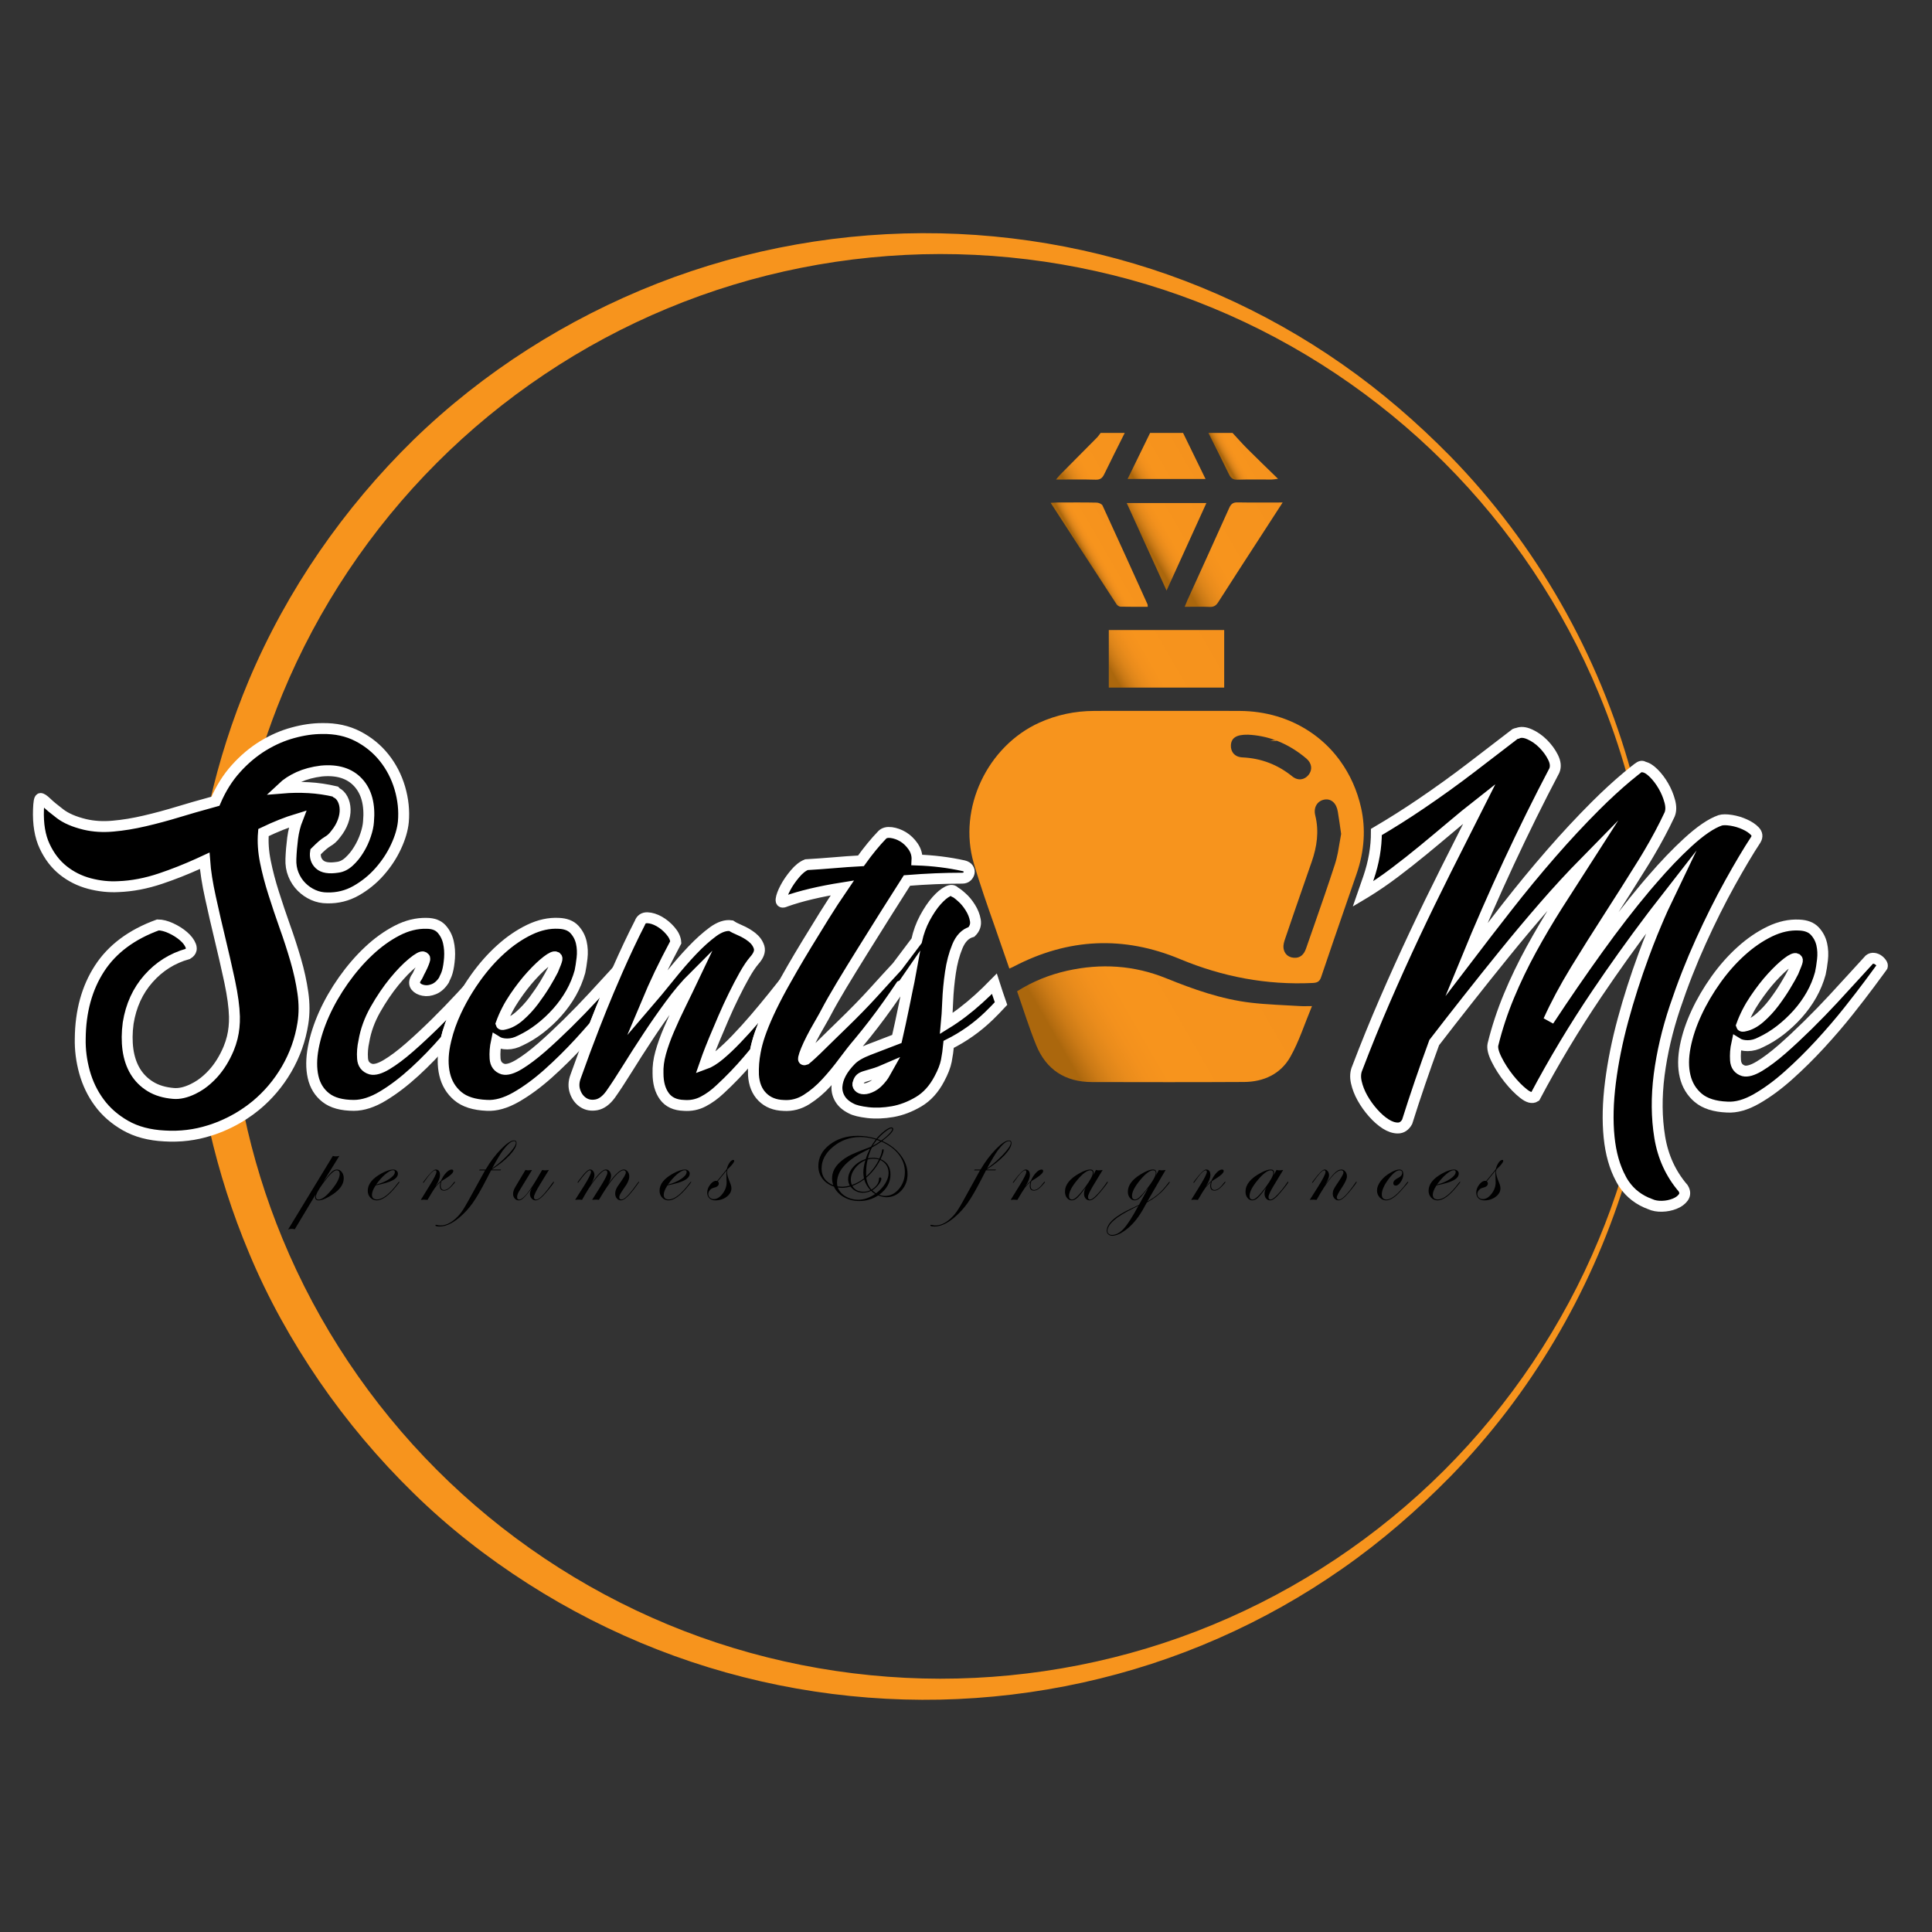 <?xml version="1.0" encoding="utf-8"?>
<!-- Generator: Adobe Illustrator 24.3.0, SVG Export Plug-In . SVG Version: 6.00 Build 0)  -->
<svg version="1.1" id="Layer_1" xmlns="http://www.w3.org/2000/svg" xmlns:xlink="http://www.w3.org/1999/xlink" x="0px" y="0px"
	 viewBox="0 0 1417.32 1417.32" style="enable-background:new 0 0 1417.32 1417.32;" xml:space="preserve">
<rect x="0" y="0" width="1417.32" height="1417.32" fill="#333333" stroke="none"/>
<style type="text/css">
	.st0{fill:url(#SVGID_1_);}
	.st1{stroke:#FFFFFF;stroke-width:8;stroke-miterlimit:10;}
	.st2{fill:url(#SVGID_2_);}
	.st3{fill:url(#SVGID_3_);}
	.st4{fill:url(#SVGID_4_);}
	.st5{fill:url(#SVGID_5_);}
	.st6{fill:url(#SVGID_6_);}
	.st7{fill:url(#SVGID_7_);}
	.st8{fill:url(#SVGID_8_);}
	.st9{fill:url(#SVGID_9_);}
	.st10{fill:url(#SVGID_10_);}
	.st11{fill:url(#SVGID_11_);}
</style>
<linearGradient id="SVGID_1_" gradientUnits="userSpaceOnUse" x1="140.208" y1="709" x2="1196.837" y2="709">
	<stop  offset="0.389" style="stop-color:#F7941D"/>
	<stop  offset="0.812" style="stop-color:#F7941D"/>
</linearGradient>
<path class="st0" d="M1063.88,334.65c-24.29-24.69-50.61-47.49-79.15-67.41c-28.48-19.94-58.99-37.11-90.98-51.16
	c-63.92-28.14-133.76-43.43-204.13-44.91c-70.36-1.45-141.38,10.94-207.52,36.83c-66.05,25.89-127.47,64.79-178.76,114.65
	c-51.1,49.99-92.77,110.03-120.73,176.26c-12.21,29.09-21.88,59.27-28.85,90.06c-3.36,14.73-6.1,29.62-8.23,44.6
	c1.54-0.71,3.05-1.42,4.59-2.13c0.55,7.74,1.97,16.77,4.25,27.06c2.25,10.33,4.65,20.77,7.21,31.34c2.25,9.31,4.31,18.34,6.2,27.06
	c-0.03-2.65-0.06-5.33-0.06-7.98c-0.03-54.92,8.6-109.81,25.58-162.02c4.13-12.76,8.78-25.37,13.93-37.79
	c26.07-63.15,64.79-121.06,113.11-169.45c48.3-48.39,106.15-87.22,169.33-113.42c63.12-26.29,131.51-39.79,199.93-39.88
	c68.39-0.03,136.81,13.35,200.06,39.57c63.24,26.11,121.22,64.88,169.67,113.24c48.45,48.39,87.35,106.3,113.57,169.58
	c8.29,19.85,15.29,40.22,20.99,60.93c0.99-0.8,1.94-1.6,2.93-2.37C1173.01,480.46,1127.21,399.47,1063.88,334.65z M1189.07,864.68
	c-4.68,15.04-10.08,29.9-16.15,44.44c-26.23,63.28-65.12,121.19-113.57,169.58c-48.45,48.36-106.42,87.13-169.67,113.24
	c-63.24,26.23-131.67,39.6-200.06,39.57c-68.42-0.09-136.81-13.59-199.93-39.88c-63.18-26.23-121.03-65.03-169.33-113.42
	c-48.3-48.39-87.04-106.3-113.11-169.48c-12.21-29.5-21.67-60.13-28.23-91.38c-3.91-18.55-6.81-37.29-8.66-56.16
	c-0.68,2.77-1.57,5.46-2.65,8.08c-3.02,7.18-6.81,13.28-11.34,18.31c-2.9,3.17-5.95,5.89-9.15,8.08c1.85,11.28,4.04,22.5,6.6,33.66
	c7,30.64,16.61,60.69,28.79,89.66c13.78,33.19,31.41,64.72,51.62,94.28c20.31,29.56,43.49,57.05,69.07,82.05
	c25.52,25.06,53.81,47.16,83.83,66.36c30.02,19.23,61.89,35.44,94.96,48.36c66.14,25.89,137.15,38.28,207.55,36.83
	c70.36-1.51,140.23-16.8,204.16-44.97c31.99-14.02,62.5-31.22,90.98-51.16c28.57-19.91,54.86-42.78,79.15-67.47
	c58.87-60.25,102.57-134.53,127.6-214.45c-0.74-1.08-1.45-2.22-2.1-3.42C1189.29,865.14,1189.16,864.92,1189.07,864.68z
	 M140.21,696.61c0.09-0.43,0.12-0.89,0.03-1.39C140.24,695.69,140.24,696.15,140.21,696.61z"/>
<g>
	<path class="st1" d="M293.33,578.13c-2.47-8.32-6.29-15.72-11.5-22.25c-5.21-6.53-11.62-11.77-19.29-15.75
		c-7.64-3.95-16.4-5.86-26.23-5.67c-6.81,0-13.99,1.05-21.54,3.14c-7.37,2-14.52,5.12-21.45,9.31c-0.18,0.09-0.34,0.22-0.52,0.31
		c-7.09,4.38-13.65,9.89-19.69,16.61c-6.07,6.69-11.06,14.7-15.04,23.95c-1.42,0.4-2.87,0.77-4.28,1.2
		c-7.58,2.06-15.07,4.22-22.38,6.44c-8.69,2.65-17.11,4.93-25.24,6.81c-8.11,1.91-15.87,3.17-23.24,3.82
		c-7.37,0.68-14.27,0.25-20.68-1.26c-7.77-1.88-13.81-4.5-18.15-7.8c-4.35-3.3-7.67-6.04-9.92-8.23c-2.28-2.16-3.79-3.14-4.53-2.96
		c-0.77,0.18-1.23,2.84-1.42,7.92c-0.4,10.79,1.11,19.82,4.53,27.09c3.39,7.27,7.92,13.19,13.59,17.72
		c5.67,4.53,12.11,7.74,19.29,9.65c7.18,1.88,14.27,2.65,21.27,2.25c10.02-0.37,20.37-2.34,31.04-5.95
		c9.18-3.08,18.37-6.72,27.62-10.91c1.54-0.71,3.05-1.42,4.59-2.13c0.55,7.74,1.97,16.77,4.25,27.06
		c2.25,10.33,4.65,20.77,7.21,31.34c2.25,9.31,4.31,18.34,6.2,27.06c0.25,1.2,0.52,2.4,0.77,3.58c2.06,9.83,3.21,18.25,3.39,25.21
		c0.12,5.42-0.4,10.57-1.6,15.47c-0.68,2.77-1.57,5.46-2.65,8.08c-3.02,7.18-6.81,13.28-11.34,18.31c-2.9,3.17-5.95,5.89-9.15,8.08
		c-1.82,1.23-3.7,2.31-5.61,3.24c-5.27,2.56-10.11,3.67-14.45,3.27c-6.6-0.55-12.24-2.25-16.86-5.09
		c-4.62-2.84-8.32-6.53-11.06-11.06c-2.74-4.53-4.53-9.83-5.39-15.87c-0.83-6.07-0.8-12.57,0.15-19.57
		c2.06-12.85,7.03-23.73,14.89-32.61c7.83-8.88,17.44-14.95,28.79-18.15c1.45-0.89,2.31-1.94,2.56-3.17
		c0.09-0.43,0.12-0.89,0.03-1.39c-0.03-0.43-0.15-0.89-0.34-1.39c-0.92-2.47-2.74-4.84-5.36-7.09c-2.65-2.28-5.73-4.22-9.25-5.83
		c-3.48-1.6-6.66-2.4-9.49-2.4c-19.26,7-33.53,17.63-42.81,31.9c-9.28,14.27-13.99,31.44-14.18,51.47
		c-0.18,8.14,0.86,16.3,3.11,24.53c2.28,8.2,5.86,15.69,10.79,22.38c4.9,6.72,11.34,12.36,19.26,16.89
		c7.95,4.53,17.51,7.09,28.66,7.64c11.47,0.71,22.53-0.65,33.16-4.04c0.96-0.28,1.91-0.59,2.84-0.92c8.04-2.84,15.5-6.5,22.38-11.03
		c2.96-1.91,5.79-4.01,8.54-6.26c9.06-7.46,16.64-16.4,22.68-26.78c6.04-10.42,10.02-21.57,11.9-33.47c1.14-7.18,1.14-14.7,0-22.53
		c-1.11-7.86-2.87-15.84-5.24-23.98c-2.37-8.11-4.99-16.3-7.95-24.5c-2.93-8.23-5.64-16.37-8.2-24.41
		c-2.56-8.01-4.59-15.78-6.1-23.24c-1.51-7.46-2-14.61-1.42-21.42c9.06-4.35,17.38-7.64,24.93-9.92c-1.7,4.35-2.87,9.09-3.54,14.18
		c-0.65,5.12-1.08,10.11-1.26,15.04c-0.18,4.16,0.43,7.98,1.85,11.47c1.42,3.51,3.39,6.53,5.95,9.09c2.56,2.56,5.42,4.53,8.66,5.95
		c3.21,1.42,6.6,2.13,10.2,2.13c7.55,0.18,14.61-1.57,21.11-5.24c6.53-3.7,12.3-8.35,17.32-14.05c4.99-5.67,9-11.74,12.02-18.28
		c3.05-6.53,4.84-12.61,5.39-18.28C296.62,594.69,295.76,586.46,293.33,578.13z M270.33,602.82c-0.18,2.84-0.89,6.1-2.13,9.77
		c-1.23,3.7-2.87,7.24-4.96,10.63c-2.06,3.42-4.44,6.35-7.09,8.78c-2.65,2.47-5.49,3.88-8.51,4.25c-6.23,0.96-10.63,0.25-13.19-2.13
		c-2.53-2.34-3.54-5.42-2.96-9.22c2.06-2.07,3.79-3.67,5.09-4.81c1.33-1.14,2.56-2.03,3.7-2.71c1.14-0.65,2.19-1.42,3.11-2.25
		c0.96-0.86,2-2.03,3.11-3.54c2.28-2.84,3.98-5.83,5.12-8.94c1.14-3.11,1.66-6.1,1.57-8.94c-0.09-2.84-0.71-5.33-1.85-7.52
		c-1.14-2.16-2.65-3.73-4.53-4.65l-0.86-0.86c-6.44-1.51-12.91-2.47-19.42-2.84c-6.53-0.37-13.1-0.28-19.69,0.28
		c3.39-3.21,7.49-5.89,12.33-8.08c4.81-2.16,10.32-3.64,16.58-4.41c11.71-1.11,20.71,1.66,26.94,8.38S271.47,590.34,270.33,602.82z"
		/>
	<path class="st1" d="M338.11,731.41c-5.86,6.32-12.11,12.76-18.71,19.29c-6.63,6.5-12.94,12.42-19.02,17.72
		c-6.04,5.27-11.56,9.43-16.58,12.45c-4.99,3.02-8.94,4.16-11.77,3.42c-3.76-1.14-5.79-3.73-6.07-7.8
		c-0.31-4.07,0.03-8.29,0.99-12.64c1.33-7.92,4.16-15.72,8.51-23.39c4.35-7.64,8.94-14.39,13.75-20.28
		c4.81-5.86,9.31-10.48,13.47-13.87c4.16-3.42,6.81-4.84,7.95-4.25c0.18,0.18,0.4,0.37,0.71,0.55c0.28,0.18,0.37,0.55,0.28,1.14
		c-0.09,0.55-0.4,1.45-0.86,2.68c-0.46,1.23-1.26,2.99-2.4,5.24c-0.55,0.96-1.05,1.91-1.42,2.87c-0.37,0.92-1.05,2.07-1.97,3.39
		c-1.14,2.25-1.11,4.16,0.12,5.67s3.08,2.5,5.55,2.96c2.43,0.49,5.05,0.15,7.8-0.99c2.71-1.14,5.15-3.3,7.21-6.5
		c0.37-0.96,0.8-1.91,1.29-2.84c0.46-0.96,0.89-2.1,1.26-3.42c0.74-2.65,1.26-5.98,1.57-10.05c0.28-4.07,0-7.95-0.86-11.65
		c-0.86-3.67-2.5-6.87-4.96-9.62c-2.47-2.74-6.13-4.13-11.06-4.13c-7.18-0.18-14.42,1.6-21.7,5.39
		c-7.27,3.79-14.21,8.78-20.83,15.04c-6.63,6.23-12.76,13.38-18.43,21.39c-5.67,8.04-10.39,16.27-14.18,24.69
		c-3.76,8.41-6.41,16.61-7.92,24.66c-1.51,8.04-1.57,15.23-0.15,21.54c1.42,6.35,4.53,11.4,9.37,15.19
		c4.81,3.76,11.65,5.64,20.56,5.64c6.6,0,13.75-2.31,21.39-6.93c7.67-4.62,15.41-10.54,23.27-17.72
		c7.83-7.18,15.44-15.04,22.81-23.55c0.03-0.06,0.09-0.09,0.15-0.15c1.63-6.87,4.1-13.81,7.37-20.8c2.53-5.39,5.39-10.69,8.66-15.93
		C341.59,727.62,339.86,729.5,338.11,731.41z"/>
	<path class="st1" d="M450.97,714.12c-4.75,5.18-10.05,10.94-15.9,17.29c-5.86,6.32-12.08,12.76-18.71,19.29
		c-6.63,6.5-12.94,12.42-18.99,17.72c-6.07,5.27-11.59,9.43-16.58,12.45c-5.02,3.02-8.94,4.16-11.77,3.42
		c-3.61-1.14-5.55-3.73-5.83-7.8c-0.28-4.07,0.06-8.29,0.99-12.64c2.1,1.33,4.75,2,7.95,2c3.21,0,6.41-0.86,9.65-2.56
		c4.9-2.28,9.68-5.21,14.3-8.78c4.65-3.61,8.91-7.58,12.76-11.93c3.88-4.35,7.24-9.03,10.08-14.02c2.84-5.02,4.99-10.26,6.53-15.75
		c0.55-2.65,1.08-5.95,1.54-9.92c0.46-3.95,0.28-7.8-0.55-11.47c-0.86-3.7-2.56-6.9-5.12-9.65c-2.56-2.74-6.38-4.22-11.47-4.41
		c-7-0.37-14.15,1.2-21.42,4.68c-7.27,3.51-14.27,8.26-20.99,14.33c-6.72,6.04-12.88,13.04-18.55,20.96c-2,2.8-3.88,5.61-5.67,8.48
		c-3.27,5.24-6.13,10.54-8.66,15.93c-3.27,7-5.73,13.93-7.37,20.8c-0.34,1.29-0.62,2.56-0.86,3.85c-1.6,8.14-1.63,15.41-0.12,21.82
		c1.51,6.44,4.72,11.74,9.62,15.9c4.93,4.16,12.02,6.41,21.27,6.78c6.63,0.4,13.81-1.63,21.57-6.07
		c7.74-4.44,15.53-10.17,23.39-17.17c7.83-7,15.6-14.64,23.24-22.96c3.79-4.13,7.4-8.2,10.82-12.17
		c3.48-8.97,6.97-17.57,10.45-25.83c2.16-5.09,4.25-9.99,6.32-14.7C452.27,712.7,451.62,713.38,450.97,714.12z M377.53,731.68
		c4.16-6.13,8.32-11.5,12.48-16.03c4.13-4.53,7.89-8.08,11.19-10.63c3.3-2.56,5.52-3.54,6.66-2.96c0.18,0.18,0.37,0.37,0.59,0.55
		c0.18,0.18,0.22,0.55,0.12,1.14c-0.09,0.55-0.37,1.45-0.83,2.68c-0.49,1.23-1.2,2.99-2.13,5.24c-1.33,2.65-3.24,6.01-5.67,10.08
		c-2.47,4.07-5.27,8.17-8.38,12.33c-3.11,4.16-6.56,7.89-10.36,11.22c-3.76,3.3-7.55,5.33-11.34,6.1c-1.33,0.37-2.07,0.28-2.25-0.31
		C370.04,744.29,373.37,737.82,377.53,731.68z"/>
	<path class="st1" d="M575.12,721.17c-0.59,1.05-1.14,2.03-1.66,2.99c-7.37,13.44-12.76,25.15-16.18,35.17
		c-1.39,4.1-2.47,8.14-3.21,12.14c-1.7,2.06-3.42,4.1-5.15,6.13c-6.53,7.67-13.38,14.79-20.56,21.42
		c-3.98,3.79-8.14,6.81-12.48,9.06c-4.35,2.28-9.06,3.24-14.18,2.84c-6.41-0.18-11.19-2.4-14.3-6.66
		c-3.11-4.25-4.68-9.86-4.68-16.86c-0.18-4.72,0.46-9.8,1.97-15.16c1.51-5.39,3.54-11.06,6.1-17.01c2.56-5.95,5.42-12.2,8.66-18.74
		c3.21-6.5,6.41-13.16,9.65-19.97c-5.89,5.86-11.68,12.7-17.44,20.56c-5.76,7.83-11.31,15.78-16.58,23.82
		c-5.3,8.01-10.26,15.78-14.89,23.24c-4.65,7.46-8.75,13.75-12.36,18.86c-3.21,4.35-6.66,6.84-10.33,7.52
		c-3.7,0.65-6.9,0.09-9.65-1.73c-2.74-1.79-4.75-4.44-5.95-7.92c-1.23-3.51-1.11-7.24,0.4-11.22c4.62-12.98,9.22-25.33,13.81-37.11
		c3.48-8.97,6.97-17.57,10.45-25.83c2.16-5.09,4.25-9.99,6.32-14.7c5.73-13.01,11.22-24.66,16.49-34.92
		c0.96-2.65,2.8-3.91,5.55-3.82c2.74,0.09,5.61,0.99,8.66,2.68c3.02,1.7,5.76,3.98,8.2,6.81c2.47,2.84,3.79,5.67,3.98,8.51
		c-4.53,8.51-8.44,16.21-11.77,23.12c-3.3,6.9-6.75,14.61-10.32,23.12c5.86-6.81,11.65-13.81,17.41-20.99
		c5.76-7.18,11.34-13.62,16.74-19.29c5.39-5.67,10.51-10.23,15.32-13.75c4.81-3.48,9.22-4.96,13.19-4.38
		c1.33,0.92,3.54,2.07,6.66,3.39c3.11,1.33,6.01,3.02,8.66,5.09c2.62,2.1,4.38,4.56,5.24,7.4c0.83,2.84-0.34,6.04-3.54,9.62
		c-2.28,2.65-4.68,6.26-7.24,10.79c-2.56,4.53-5.15,9.49-7.8,14.89c-2.65,5.39-5.21,10.91-7.64,16.58
		c-2.47,5.67-4.68,10.91-6.69,15.75c-1.97,4.81-3.58,8.88-4.81,12.17c-1.23,3.33-1.94,5.27-2.13,5.83
		c3.21-1.14,6.81-3.36,10.79-6.66c3.98-3.3,8.11-7.24,12.45-11.77c4.38-4.53,8.81-9.46,13.35-14.73c4.53-5.3,8.97-10.63,13.31-16.03
		C569.76,727.86,572.5,724.44,575.12,721.17z"/>
	<path class="st1" d="M729.47,721.7c-3.79,3.88-7.64,7.58-11.56,11.13c-7.83,7.09-15.72,13.1-23.67,18
		c0.37-3.79,0.71-9.15,0.99-16.15c0.28-7,0.96-14.05,2-21.14c1.02-7.09,2.71-13.5,5.09-19.26c2.37-5.76,5.83-9.31,10.36-10.63
		c2.47-2.47,3.39-5.3,2.84-8.51c-0.55-3.24-1.79-6.35-3.7-9.37c-1.88-3.02-4.01-5.58-6.38-7.64c-2.34-2.1-4.01-3.33-4.96-3.7
		c-1.11-1.51-2.93-1.66-5.36-0.43c-2.47,1.23-5.18,3.51-8.11,6.81c-2.93,3.3-5.76,7.52-8.51,12.61c-2.74,5.12-4.78,10.69-6.07,16.74
		l-14.27,18.95c-3.11,3.36-5.79,6.26-8.01,8.69c-3.48,3.88-6.78,7.52-9.92,10.91c-3.11,3.42-6.5,7-10.2,10.79
		c-3.67,3.79-8.44,8.51-14.3,14.18c-1.14,1.14-2.96,2.9-5.39,5.24c-2.47,2.37-4.96,4.84-7.52,7.37c-2.56,2.56-4.96,4.87-7.24,6.97
		c-2.25,2.06-3.76,3.39-4.53,3.98c-1.33,0.55-1.85,0.18-1.54-1.14c0.28-1.33,0.92-3.27,1.97-5.83c1.05-2.53,2.37-5.39,3.98-8.51
		c1.6-3.11,3.21-6.04,4.81-8.78c1.6-2.74,2.99-5.15,4.13-7.24c1.11-2.07,1.79-3.3,1.97-3.67c2.47-4.72,6.1-11.1,10.91-19.14
		c4.84-8.04,10.08-16.58,15.75-25.67c5.67-9.06,11.37-18.18,17.14-27.37c5.76-9.15,10.82-17.14,15.19-23.95
		c14.18-1.14,27.68-1.7,40.53-1.7c1.51,0,2.71-0.43,3.54-1.26c0.86-0.86,1.39-1.82,1.57-2.87c0.18-1.02-0.06-2-0.71-2.96
		c-0.68-0.96-1.76-1.6-3.27-2c-10.97-2.43-22.41-3.85-34.3-4.25c0.19-3.58-0.77-6.87-2.84-9.92c-2.1-3.02-4.53-5.36-7.37-7.09
		c-2.84-1.7-5.73-2.71-8.66-3.11c-2.93-0.37-5.15,0.18-6.66,1.7c-5.12,5.3-10.32,11.65-15.6,19.02c-6.81,0.37-13.53,0.83-20.13,1.42
		c-6.63,0.55-13.25,1.05-19.85,1.42c-2.84,1.14-5.67,3.39-8.51,6.81c-2.84,3.39-5.18,6.78-6.97,10.2c-1.79,3.39-2.84,6.2-3.11,8.35
		c-0.28,2.19,0.8,2.71,3.27,1.57c11.16-3.98,25.03-7.27,41.67-9.92c-4.53,6.63-8.97,13.41-13.31,20.4
		c-4.35,7-8.51,13.75-12.48,20.28c-3.98,6.53-7.55,12.57-10.79,18.15c-2.4,4.16-4.47,7.83-6.23,10.97c0,0.03-0.03,0.03-0.03,0.06
		c-0.59,1.05-1.14,2.03-1.66,2.99c-7.37,13.44-12.76,25.15-16.18,35.17c-1.39,4.1-2.47,8.14-3.21,12.14
		c-1.11,5.79-1.54,11.47-1.33,17.07c0.4,6.78,2.56,12.17,6.53,16.15c3.98,3.98,9.15,6.04,15.6,6.23c6.04,0.4,11.65-1.08,16.86-4.38
		c5.21-3.3,10.02-7.37,14.45-12.21c4.44-4.81,8.66-9.92,12.64-15.32c3.98-5.36,7.64-10.05,11.06-14.02
		c7.55-9.06,14.76-18.46,21.67-28.2c3.21-4.5,6.29-9,9.31-13.5c0.65-0.25,1.26-0.65,1.91-1.11l5.09-7.37
		c-0.55,3.02-1.26,6.5-2.13,10.48c-0.83,3.98-1.7,8.14-2.53,12.48c-0.86,4.35-1.76,8.63-2.71,12.91c-0.96,4.22-1.79,8.08-2.56,11.47
		c-7.92,3.02-14.82,5.67-20.68,7.95c-5.86,2.25-10.11,4.72-12.76,7.37c-3.21,3.21-5.73,6.47-7.52,9.77
		c-1.79,3.33-2.77,6.56-2.99,9.8c-0.18,3.21,0.59,6.23,2.28,9.06c1.7,2.84,4.44,5.21,8.23,7.09c2.47,1.33,6.5,2.31,12.17,2.99
		c5.67,0.65,11.74,0.4,18.15-0.71c6.44-1.14,12.76-3.54,19.02-7.24c6.23-3.67,11.34-9.31,15.29-16.86
		c2.65-4.93,4.35-9.31,5.12-13.19c0.74-3.88,1.33-7.89,1.7-12.05c10.97-5.49,20.8-12.42,29.5-20.83c3.02-2.93,5.98-5.95,8.91-9.12
		C732.68,731.38,731.01,726.54,729.47,721.7z M649.03,787.41c-0.49,0.96-1.11,1.88-1.85,2.84c-2.47,3.21-4.87,5.42-7.24,6.66
		c-2.37,1.23-4.38,1.85-6.1,1.85c-1.7,0-2.96-0.46-3.82-1.42c-0.83-0.96-0.99-2-0.43-3.11c0.4-1.33,0.96-2.31,1.73-2.99
		c0.74-0.65,1.91-1.23,3.54-1.7c1.6-0.46,3.67-1.08,6.23-1.85c2.56-0.74,5.82-1.97,9.77-3.7
		C650.11,785.31,649.49,786.45,649.03,787.41z"/>
</g>
<linearGradient id="SVGID_2_" gradientUnits="userSpaceOnUse" x1="829.105" y1="354.66" x2="874.252" y2="328.594">
	<stop  offset="0.083" style="stop-color:#AB670D"/>
	<stop  offset="0.098" style="stop-color:#B46C10"/>
	<stop  offset="0.144" style="stop-color:#CB7A16"/>
	<stop  offset="0.193" style="stop-color:#DD851A"/>
	<stop  offset="0.246" style="stop-color:#EA8C1C"/>
	<stop  offset="0.306" style="stop-color:#F3911D"/>
	<stop  offset="0.384" style="stop-color:#F7941D"/>
	<stop  offset="0.972" style="stop-color:#F5921D"/>
</linearGradient>
<path class="st2" d="M867.9,317.59c5.41,11.09,10.82,22.18,16.48,33.78c-19.15,0-37.86,0-57.17,0c5.58-11.42,11.04-22.6,16.51-33.78
	C851.78,317.59,859.84,317.59,867.9,317.59z"/>
<linearGradient id="SVGID_3_" gradientUnits="userSpaceOnUse" x1="775.32" y1="352.903" x2="827.953" y2="322.515">
	<stop  offset="0.083" style="stop-color:#AB670D"/>
	<stop  offset="0.098" style="stop-color:#B46C10"/>
	<stop  offset="0.144" style="stop-color:#CB7A16"/>
	<stop  offset="0.193" style="stop-color:#DD851A"/>
	<stop  offset="0.246" style="stop-color:#EA8C1C"/>
	<stop  offset="0.306" style="stop-color:#F3911D"/>
	<stop  offset="0.384" style="stop-color:#F7941D"/>
	<stop  offset="0.972" style="stop-color:#F5921D"/>
</linearGradient>
<path class="st3" d="M825.11,317.59c-5.03,10.08-10.14,20.13-15.04,30.28c-1.36,2.82-2.93,4.13-6.29,4.03
	c-9.38-0.27-18.77-0.09-29.09-0.09c1.44-1.7,2.22-2.75,3.12-3.66c8.93-9.02,17.89-18,26.81-27.02c1.05-1.06,1.88-2.35,2.82-3.53
	C813.33,317.59,819.22,317.59,825.11,317.59z"/>
<linearGradient id="SVGID_4_" gradientUnits="userSpaceOnUse" x1="898.293" y1="342.363" x2="923.891" y2="327.584">
	<stop  offset="0.083" style="stop-color:#AB670D"/>
	<stop  offset="0.098" style="stop-color:#B46C10"/>
	<stop  offset="0.144" style="stop-color:#CB7A16"/>
	<stop  offset="0.193" style="stop-color:#DD851A"/>
	<stop  offset="0.246" style="stop-color:#EA8C1C"/>
	<stop  offset="0.306" style="stop-color:#F3911D"/>
	<stop  offset="0.384" style="stop-color:#F7941D"/>
	<stop  offset="0.972" style="stop-color:#F5921D"/>
</linearGradient>
<path class="st4" d="M904.18,317.59c3.65,3.92,7.18,7.96,10.97,11.75c7.09,7.09,14.33,14.03,22.42,21.93
	c-2.55,0.29-3.65,0.52-4.74,0.52c-8.35,0.03-16.7-0.17-25.04,0.11c-3.37,0.11-4.92-1.24-6.27-4.05
	c-4.89-10.14-9.99-20.18-15.01-30.26C892.39,317.59,898.29,317.59,904.18,317.59z"/>
<linearGradient id="SVGID_5_" gradientUnits="userSpaceOnUse" x1="932.183" y1="544.673" x2="936.274" y2="542.311">
	<stop  offset="0.083" style="stop-color:#AB670D"/>
	<stop  offset="0.098" style="stop-color:#B46C10"/>
	<stop  offset="0.144" style="stop-color:#CB7A16"/>
	<stop  offset="0.193" style="stop-color:#DD851A"/>
	<stop  offset="0.246" style="stop-color:#EA8C1C"/>
	<stop  offset="0.306" style="stop-color:#F3911D"/>
	<stop  offset="0.384" style="stop-color:#F7941D"/>
	<stop  offset="0.972" style="stop-color:#F5921D"/>
</linearGradient>
<path class="st5" d="M935.29,542.85h-0.03c-1.26,0.25-2.5,0.46-3.76,0.65h5.46C936.4,543.28,935.85,543.06,935.29,542.85z"/>
<linearGradient id="SVGID_6_" gradientUnits="userSpaceOnUse" x1="711.16" y1="621.428" x2="1000.506" y2="621.428">
	<stop  offset="0.389" style="stop-color:#F7941D"/>
	<stop  offset="0.812" style="stop-color:#F7941D"/>
</linearGradient>
<path class="st6" d="M998.51,592.65c-2.9-12.94-8.17-24.5-15.32-34.4c-0.34-0.49-0.71-0.99-1.08-1.48
	c-6.01-8.01-13.35-14.86-21.67-20.31c-14.42-9.49-31.87-14.82-50.98-14.92c-6.63-0.06-13.22-0.06-19.85-0.06h-73.32
	c-4.59,0-9.22,0-13.78,0.06c-13.93,0.06-27.25,2.84-40.04,8.6c-38.16,17.29-59.85,62.84-48.14,103.06c1.17,4.04,2.43,8.08,3.7,12.08
	c2.43,7.64,5.05,15.29,7.67,22.87c2.65,7.55,5.33,15.07,7.89,22.62c2.25,6.53,4.53,13.04,6.87,19.76c1.42-0.62,2.43-1.02,3.36-1.54
	c39.76-20.74,80.44-22.68,121.8-5.42c31.22,13.01,63.55,19.17,97.36,17.54c3.05-0.15,4.99-0.8,6.13-4.13
	c6.07-17.97,12.24-35.88,18.43-53.78c2.53-7.37,5.09-14.73,7.64-22.1c2.87-8.35,4.65-16.77,5.15-25.3
	C1000.82,608.15,1000.23,600.42,998.51,592.65z M902.99,546.61c0.34-5.24,3.94-7.8,12.57-7.64c6.72,0.31,13.31,1.6,19.69,3.88h0.03
	c0.55,0.22,1.11,0.43,1.66,0.65c7.58,2.96,14.82,7.34,21.51,13.04c4.04,3.51,4.47,8.23,1.51,11.93c-3.02,3.76-7.8,4.47-11.96,1.08
	c-10.73-8.66-22.78-13.28-36.62-13.93C905.83,555.36,902.71,551.57,902.99,546.61z M981.46,625.54c-0.59,2.9-1.29,5.86-2.25,8.75
	c-2.47,7.58-4.99,15.13-7.58,22.68c-4.47,13.04-9.06,26.04-13.59,39.08c-1.48,4.16-4.25,7-8.97,6.56c-4.16-0.34-6.93-2.99-7.49-7.06
	c-0.28-2.16,0.4-4.59,1.17-6.78c4.56-13.44,9.18-26.91,13.87-40.31c1.66-4.84,3.33-9.65,5.02-14.45c0.19-0.55,0.4-1.11,0.59-1.66
	c3.88-11.19,5.55-22.44,2.65-34.15c-1.51-6.04,1.66-10.82,6.87-11.65c4.87-0.77,8.72,2.74,9.68,8.91c0.83,4.87,1.48,9.8,2.43,16.3
	C983.06,615.86,982.42,620.64,981.46,625.54z"/>
<linearGradient id="SVGID_7_" gradientUnits="userSpaceOnUse" x1="775.769" y1="794.833" x2="940.378" y2="699.796">
	<stop  offset="0.083" style="stop-color:#AB670D"/>
	<stop  offset="0.098" style="stop-color:#B46C10"/>
	<stop  offset="0.144" style="stop-color:#CB7A16"/>
	<stop  offset="0.193" style="stop-color:#DD851A"/>
	<stop  offset="0.246" style="stop-color:#EA8C1C"/>
	<stop  offset="0.306" style="stop-color:#F3911D"/>
	<stop  offset="0.384" style="stop-color:#F7941D"/>
	<stop  offset="0.972" style="stop-color:#F5921D"/>
</linearGradient>
<path class="st7" d="M962.48,738.08c-5.41,12.98-9.43,25.79-15.87,37.22c-7.07,12.55-19.53,18.36-33.93,18.44
	c-37.2,0.22-74.4,0.12-111.6,0.06c-19.55-0.03-33.57-9.01-40.94-27.09c-5.23-12.84-9.32-26.15-14.01-39.5
	c11.52-7.29,23.79-12.19,36.84-15.1c24.68-5.5,48.93-4.01,72.43,5.51c20.13,8.15,40.51,15.41,62.18,17.96
	c11.97,1.41,24.07,1.73,36.11,2.48C956.13,738.22,958.59,738.08,962.48,738.08z"/>
<linearGradient id="SVGID_8_" gradientUnits="userSpaceOnUse" x1="814.852" y1="506.911" x2="896.626" y2="459.699">
	<stop  offset="0.083" style="stop-color:#AB670D"/>
	<stop  offset="0.098" style="stop-color:#B46C10"/>
	<stop  offset="0.144" style="stop-color:#CB7A16"/>
	<stop  offset="0.193" style="stop-color:#DD851A"/>
	<stop  offset="0.246" style="stop-color:#EA8C1C"/>
	<stop  offset="0.306" style="stop-color:#F3911D"/>
	<stop  offset="0.384" style="stop-color:#F7941D"/>
	<stop  offset="0.972" style="stop-color:#F5921D"/>
</linearGradient>
<path class="st8" d="M813.41,462.2c28.32,0,56.28,0,84.66,0c0,14.04,0,27.99,0,42.22c-28.17,0-56.26,0-84.66,0
	C813.41,490.44,813.41,476.58,813.41,462.2z"/>
<linearGradient id="SVGID_9_" gradientUnits="userSpaceOnUse" x1="859.673" y1="428.84" x2="946.706" y2="378.591">
	<stop  offset="0.083" style="stop-color:#AB670D"/>
	<stop  offset="0.098" style="stop-color:#B46C10"/>
	<stop  offset="0.144" style="stop-color:#CB7A16"/>
	<stop  offset="0.193" style="stop-color:#DD851A"/>
	<stop  offset="0.246" style="stop-color:#EA8C1C"/>
	<stop  offset="0.306" style="stop-color:#F3911D"/>
	<stop  offset="0.384" style="stop-color:#F7941D"/>
	<stop  offset="0.972" style="stop-color:#F5921D"/>
</linearGradient>
<path class="st9" d="M940.95,368.63c-5.99,9.24-11.43,17.64-16.87,26.04c-10.17,15.71-20.39,31.38-30.44,47.17
	c-1.62,2.54-3.36,3.52-6.35,3.39c-5.85-0.25-11.72-0.07-18.2-0.07c0.78-1.92,1.3-3.33,1.92-4.7c10.28-22.64,20.64-45.25,30.79-67.95
	c1.35-3.01,2.95-4.02,6.2-3.95C918.67,368.76,929.34,368.63,940.95,368.63z"/>
<linearGradient id="SVGID_10_" gradientUnits="userSpaceOnUse" x1="796.156" y1="412.903" x2="823.846" y2="396.916">
	<stop  offset="0.083" style="stop-color:#AB670D"/>
	<stop  offset="0.098" style="stop-color:#B46C10"/>
	<stop  offset="0.144" style="stop-color:#CB7A16"/>
	<stop  offset="0.193" style="stop-color:#DD851A"/>
	<stop  offset="0.246" style="stop-color:#EA8C1C"/>
	<stop  offset="0.306" style="stop-color:#F3911D"/>
	<stop  offset="0.384" style="stop-color:#F7941D"/>
	<stop  offset="0.972" style="stop-color:#F5921D"/>
</linearGradient>
<path class="st10" d="M841.98,445.14c-6.72,0-13.35,0.07-19.97-0.08c-0.99-0.02-2.32-0.87-2.88-1.74
	c-16.04-24.57-32-49.19-48.38-74.44c2.21-0.1,3.81-0.24,5.42-0.25c9.44-0.02,18.89-0.11,28.33,0.09c1.5,0.03,3.79,0.99,4.33,2.16
	c11.13,24.11,22.06,48.32,33.02,72.51C842,443.79,841.91,444.3,841.98,445.14z"/>
<linearGradient id="SVGID_11_" gradientUnits="userSpaceOnUse" x1="838.23" y1="402.849" x2="887.959" y2="374.137">
	<stop  offset="0.083" style="stop-color:#AB670D"/>
	<stop  offset="0.098" style="stop-color:#B46C10"/>
	<stop  offset="0.144" style="stop-color:#CB7A16"/>
	<stop  offset="0.193" style="stop-color:#DD851A"/>
	<stop  offset="0.246" style="stop-color:#EA8C1C"/>
	<stop  offset="0.306" style="stop-color:#F3911D"/>
	<stop  offset="0.384" style="stop-color:#F7941D"/>
	<stop  offset="0.972" style="stop-color:#F5921D"/>
</linearGradient>
<path class="st11" d="M855.79,433.26c-9.99-21.95-19.48-42.82-29.23-64.23c19.63,0,38.7,0,58.45,0
	C875.37,390.23,865.82,411.21,855.79,433.26z"/>
<g>
	<path d="M252.17,864.36c0,4.35-2.71,8.3-8.12,11.88c-4.4,2.91-7.84,4.36-10.32,4.36c-1.71,0-2.56-0.8-2.56-2.4
		c0-0.48,0.13-1.13,0.4-1.96l-15.32,25.55c-0.93-0.21-1.69-0.32-2.28-0.32c-0.88,0-1.75,0.16-2.6,0.48l32.83-53.98
		c0.72,0.24,1.43,0.36,2.12,0.36c0.72,0,1.6-0.12,2.64-0.36l-11.88,19.19c2.85-3.79,4.92-6.26,6.22-7.44
		c1.29-1.17,2.58-1.76,3.86-1.76c1.41,0,2.6,0.61,3.56,1.84C251.69,861.03,252.17,862.55,252.17,864.36z M249.21,861.16
		c0-1.73-0.77-2.6-2.32-2.6c-1.95,0-5.21,3.13-9.8,9.4c-3.55,4.85-5.32,8.18-5.32,10c0,1.36,0.63,2.04,1.88,2.04
		c2.45,0,5.66-2.39,9.62-7.18C247.23,868.03,249.21,864.15,249.21,861.16z"/>
	<path d="M293.04,867.18c0,0.08-0.24,0.43-0.72,1.04l-1.72,2.16c-5.52,6.82-10.26,10.22-14.21,10.22c-1.87,0-3.44-0.67-4.7-2.02
		c-1.27-1.35-1.9-3.03-1.9-5.06c0-4.8,3.35-9.02,10.04-12.68c3.52-1.92,6.38-2.88,8.6-2.88c0.96,0,1.78,0.29,2.46,0.86
		c0.68,0.57,1.02,1.27,1.02,2.1c0,1.92-1.25,3.55-3.76,4.9c-2.51,1.35-6.69,2.61-12.56,3.78c-1.81,2.75-2.72,5.04-2.72,6.88
		c0,2.29,1.24,3.44,3.72,3.44c4.22,0,9.38-4.11,15.49-12.34c0.32-0.43,0.59-0.64,0.8-0.64
		C292.99,866.96,293.04,867.04,293.04,867.18z M289.67,859.76c0-0.85-0.47-1.28-1.4-1.28c-1.41,0-3.27,0.98-5.58,2.94
		c-2.31,1.96-4.57,4.5-6.78,7.62c3.84-0.99,7.09-2.38,9.76-4.18C288.33,863.06,289.67,861.36,289.67,859.76z"/>
	<path d="M333.86,867.14c0,0.21-0.8,1.19-2.4,2.93c-2.03,2.25-3.94,3.37-5.73,3.37c-2.03,0-3.04-1.17-3.04-3.52
		c0-0.75,0.16-1.69,0.48-2.84c-1.68,1.47-3.05,2.92-4.1,4.36c-1.05,1.44-2.87,4.37-5.46,8.8c-1.41-0.11-2.24-0.16-2.48-0.16
		c-0.11,0-0.92,0.05-2.44,0.16l6.56-10.64c3.28-5.33,4.92-8.64,4.92-9.92c0-0.75-0.31-1.12-0.92-1.12c-1.5,0-4.21,2.87-8.13,8.62
		c-0.24,0.37-0.45,0.56-0.64,0.56c-0.11-0.03-0.16-0.11-0.16-0.24c0.03-0.13,0.08-0.24,0.16-0.32l0.72-1
		c4.11-5.48,6.9-8.21,8.37-8.21c2.14,0,3.2,1.37,3.2,4.12c0,2.05-1.09,4.77-3.28,8.16c1.39-1.6,2.71-2.91,3.96-3.92
		c1.01-2.37,2.27-4.36,3.78-5.96c1.51-1.6,2.86-2.4,4.06-2.4c0.83,0,1.24,0.36,1.24,1.08c0,1.28-1.85,3.11-5.56,5.48
		c-0.59,0.37-1.47,0.92-2.64,1.64l-0.48,0.4c-0.37,1.23-0.56,2.24-0.56,3.04c0,2.24,0.84,3.36,2.52,3.36c2.08,0,4.35-1.73,6.81-5.18
		c0.53-0.59,0.87-0.88,1-0.88C333.78,866.9,333.86,866.98,333.86,867.14z"/>
	<path d="M378.93,838.49c0,2.37-1.68,5.35-5.04,8.94c-3.36,3.59-7.76,7.1-13.2,10.54h6.88l-0.36,0.6h-6.96l-3.28,6.36
		c-4.03,7.86-7.47,13.79-10.32,17.78c-2.85,3.98-6.15,7.54-9.88,10.66c-5.15,4.27-9.93,6.4-14.36,6.4c-1.97,0-2.96-0.29-2.96-0.86
		c0-0.27,0.15-0.4,0.44-0.4c0.21,0,0.37,0.03,0.48,0.08c0.96,0.28,1.87,0.42,2.72,0.42c3.6,0,7.23-1.61,10.88-4.84
		c2.24-1.97,4.2-4.29,5.88-6.96c1.39-2.13,4.67-7.94,9.84-17.43l6.16-11.2h-4.28l0.32-0.6h4.36c3.41-5.78,7.19-10.79,11.32-15.02
		c4.13-4.23,7.32-6.34,9.56-6.34C378.32,836.61,378.93,837.23,378.93,838.49z M378.45,838.41c0-0.88-0.44-1.32-1.32-1.32
		c-2.03,0-4.79,2.32-8.28,6.96c-1.73,2.35-4.35,6.72-7.84,13.12c4.37-3.04,8.37-6.5,12-10.4
		C376.63,842.87,378.45,840.08,378.45,838.41z"/>
	<path d="M406.36,867.14c0,0.61-1.94,3.2-5.8,7.77c-3.2,3.79-5.74,5.69-7.61,5.69c-1.17,0-2.17-0.47-2.98-1.42s-1.22-2.09-1.22-3.42
		c0-1.04,0.52-2.49,1.56-4.36l-0.8,1.08c-2.45,3.15-4.25,5.25-5.4,6.32c-1.25,1.2-2.44,1.8-3.56,1.8c-1.17,0-2.16-0.46-2.96-1.38
		s-1.2-2.05-1.2-3.38c0-1.55,0.6-3.32,1.8-5.32l7.28-12.24c0.91,0.19,1.61,0.28,2.12,0.28c0.51,0,1.41-0.09,2.72-0.28l-9.52,15.67
		c-0.96,1.6-1.44,3.01-1.44,4.24c0,1.2,0.51,1.8,1.52,1.8c2.69,0,7.01-5.03,12.96-15.08l3.92-6.64c0.83,0.19,1.52,0.28,2.08,0.28
		c0.67,0,1.61-0.09,2.84-0.28l-6.4,10.44c-3.04,4.96-4.56,8.14-4.56,9.56c0,1.15,0.55,1.72,1.64,1.72c2.14,0,5.61-3.36,10.41-10.09
		l1.24-1.72l0.72-0.88c0.13-0.27,0.27-0.4,0.4-0.4C406.28,866.9,406.36,866.98,406.36,867.14z"/>
	<path d="M468.84,867.14c-0.03,0.08-0.16,0.29-0.4,0.64l-1.72,2.36c-5.02,6.97-8.73,10.45-11.13,10.45c-1.25,0-2.28-0.47-3.08-1.4
		c-0.8-0.93-1.2-2.13-1.2-3.6c0-1.49,0.51-3.11,1.52-4.84c0.19-0.32,1.16-1.75,2.92-4.28c2.24-3.2,3.36-5.29,3.36-6.28
		c0-1.09-0.55-1.64-1.64-1.64c-3.52,0-9.56,7.22-18.11,21.67c-0.53-0.11-1.27-0.16-2.2-0.16c-1.09,0-2.03,0.05-2.8,0.16l5.68-9
		c3.71-5.92,5.56-9.54,5.56-10.88c0-1.2-0.49-1.8-1.48-1.8c-1.47,0-3.87,2.11-7.2,6.32c-3.33,4.21-6.64,9.33-9.92,15.36
		c-0.61-0.11-1.4-0.16-2.36-0.16c-1.04,0-1.95,0.05-2.72,0.16l5.72-9c3.95-6.18,5.92-10.01,5.92-11.48c0-0.8-0.31-1.2-0.92-1.2
		c-1.31,0-4.02,2.86-8.13,8.58c-0.27,0.37-0.48,0.56-0.64,0.56c-0.11-0.03-0.16-0.11-0.16-0.24c0-0.24,1.23-1.9,3.68-4.99
		c2.4-3.01,4.26-4.51,5.57-4.51c0.85,0,1.59,0.41,2.2,1.22c0.61,0.81,0.92,1.78,0.92,2.9c0,1.55-0.79,3.69-2.36,6.44
		c4.8-7.04,8.37-10.56,10.72-10.56c1.12,0,2.04,0.45,2.76,1.36c0.72,0.91,1.08,2.04,1.08,3.4c0,1.52-0.71,3.45-2.12,5.8
		c5.06-7.04,8.86-10.56,11.4-10.56c1.15,0,2.11,0.49,2.9,1.48c0.79,0.99,1.18,2.19,1.18,3.6c0,1.65-0.65,3.59-1.96,5.8
		c-0.03,0.03-1.17,1.73-3.44,5.12c-1.31,1.92-1.96,3.39-1.96,4.4c0,1.09,0.55,1.64,1.64,1.64c2.08,0,5.53-3.36,10.33-10.09
		l1.24-1.72l0.72-0.88c0.13-0.27,0.27-0.4,0.4-0.4C468.76,866.9,468.84,866.98,468.84,867.14z"/>
	<path d="M507.1,867.18c0,0.08-0.24,0.43-0.72,1.04l-1.72,2.16c-5.52,6.82-10.26,10.22-14.21,10.22c-1.87,0-3.44-0.67-4.7-2.02
		c-1.27-1.35-1.9-3.03-1.9-5.06c0-4.8,3.35-9.02,10.04-12.68c3.52-1.92,6.38-2.88,8.6-2.88c0.96,0,1.78,0.29,2.46,0.86
		c0.68,0.57,1.02,1.27,1.02,2.1c0,1.92-1.25,3.55-3.76,4.9c-2.51,1.35-6.69,2.61-12.56,3.78c-1.81,2.75-2.72,5.04-2.72,6.88
		c0,2.29,1.24,3.44,3.72,3.44c4.22,0,9.38-4.11,15.49-12.34c0.32-0.43,0.59-0.64,0.8-0.64C507.04,866.96,507.1,867.04,507.1,867.18z
		 M503.72,859.76c0-0.85-0.47-1.28-1.4-1.28c-1.41,0-3.27,0.98-5.58,2.94c-2.31,1.96-4.57,4.5-6.78,7.62
		c3.84-0.99,7.09-2.38,9.76-4.18C502.38,863.06,503.72,861.36,503.72,859.76z"/>
	<path d="M538.61,851.62c0,1.06-1.67,3.18-5,6.34c-0.16,0.83-0.24,1.55-0.24,2.16c0,1.55,0.71,4,2.12,7.36
		c0.72,1.68,1.08,3.09,1.08,4.24c0,2.4-1.17,4.48-3.5,6.24c-2.33,1.76-5.1,2.64-8.3,2.64c-1.81,0-3.26-0.51-4.34-1.54
		c-1.08-1.03-1.62-2.41-1.62-4.14c0-2,0.71-3.95,2.14-5.84s2.9-2.84,4.42-2.84c0.27,0,0.51,0.05,0.72,0.16l3.2-3.92
		c0.96-1.15,2.24-2.73,3.84-4.76c0.45-1.87,1.15-3.46,2.08-4.8c0.93-1.33,1.85-2,2.76-2C538.4,850.92,538.61,851.16,538.61,851.62z
		 M533.05,867.4c0-0.8-0.03-1.59-0.08-2.38c-0.05-0.79-0.08-1.91-0.08-3.38c0-1.2,0.05-2.2,0.16-3c-1.49,1.89-3.65,4.56-6.48,8
		c0.51,0.43,0.76,0.95,0.76,1.56c0,1.57-1.29,2.64-3.88,3.2c-1.04,0.24-1.94,0.81-2.7,1.7c-0.76,0.89-1.14,1.83-1.14,2.82
		c0,1.07,0.39,1.96,1.16,2.68c0.77,0.72,1.73,1.08,2.88,1.08c2.24,0,4.36-1.3,6.38-3.9C532.04,873.18,533.05,870.38,533.05,867.4z"
		/>
	<path d="M665.78,861.4c0,4.69-1.51,8.68-4.52,11.96c-3.01,3.28-6.67,4.92-10.96,4.92c-1.71,0-3.73-0.44-6.08-1.32
		c-4.19,2.75-8.8,4.12-13.84,4.12c-4.19,0-7.95-0.95-11.3-2.86c-3.35-1.91-5.78-4.47-7.3-7.7c-3.57-1.2-6.37-3.13-8.4-5.8
		c-2.03-2.67-3.04-5.76-3.04-9.28c0-6.24,2.79-11.5,8.36-15.78c5.58-4.28,12.42-6.42,20.53-6.42c4.52,0,9.08,0.71,13.66,2.12
		c2.03-2.35,4.09-4.31,6.2-5.9c2.11-1.59,3.71-2.38,4.8-2.38c0.93,0,1.4,0.44,1.4,1.32c0,1.57-2.68,4.44-8.04,8.6
		c5.65,2.53,10.15,6,13.5,10.42C664.1,851.83,665.78,856.49,665.78,861.4z M642.43,835.93c-3.79-1.2-7.54-1.8-11.28-1.8
		c-7.49,0-14.1,2.33-19.83,7c-5.73,4.67-8.6,10.04-8.6,16.12c0,5.76,2.87,9.82,8.6,12.2c-0.61-1.65-0.92-3.29-0.92-4.92
		c0-6.4,4.05-11.89,12.16-16.48c2.13-1.2,7.58-3.47,16.36-6.8C639.79,839.75,640.96,837.98,642.43,835.93z M638.19,842.64
		c-0.96,0.48-2.39,1.2-4.28,2.16c-13.25,6.69-19.87,14.3-19.87,22.83c0,0.77,0.11,1.68,0.32,2.72c1.63,0.16,2.72,0.24,3.28,0.24
		c1.76,0,3.69-0.28,5.8-0.84c-0.83-1.55-1.24-3.07-1.24-4.56c0-3.17,1.2-6.14,3.6-8.92c2.4-2.77,5.49-4.77,9.28-6
		C635.68,848.23,636.72,845.68,638.19,842.64z M642.03,875.92c-1.39-0.85-2.37-1.63-2.96-2.32c-2.08,0.93-4.07,1.4-5.96,1.4
		c-3.81,0-6.88-1.52-9.2-4.56c-2.29,0.64-4.36,0.96-6.2,0.96c-0.83,0-1.87-0.08-3.12-0.24c1.07,2.69,2.98,4.87,5.74,6.52
		c2.76,1.65,5.84,2.48,9.26,2.48C633.67,880.15,637.81,878.74,642.03,875.92z M634.83,851.16c-3.17,1.41-5.75,3.44-7.72,6.08
		c-1.97,2.64-2.96,5.4-2.96,8.28c0,1.2,0.25,2.45,0.76,3.76c3.28-1.07,6.25-2.68,8.92-4.85c-0.32-1.63-0.48-3.07-0.48-4.33
		C633.35,857.47,633.84,854.49,634.83,851.16z M638.51,873.11c-2.27-2.51-3.77-5.16-4.52-7.94c-2.75,2.09-5.64,3.69-8.68,4.82
		c1.57,2.85,4.36,4.28,8.36,4.28C635.21,874.28,636.83,873.89,638.51,873.11z M644.84,850.6c-1.47-0.37-2.87-0.56-4.21-0.56
		c-1.28,0-2.65,0.19-4.09,0.56c-0.77,2.82-1.16,6.15-1.16,9.98c0,0.93,0.03,1.75,0.08,2.44
		C639.53,859.32,642.65,855.18,644.84,850.6z M651.86,860.6c0-4.48-2.05-7.7-6.14-9.68c-2.56,5.03-5.96,9.37-10.18,13.02
		c0.35,3.42,1.6,6.35,3.77,8.78c3.61-2.22,5.45-4.82,5.53-7.82c0-0.75,0.27-1.12,0.8-1.12c0.61,0,0.92,0.32,0.92,0.96
		c0,1.15-0.69,2.6-2.06,4.35c-1.37,1.75-2.9,3.12-4.58,4.11c0.37,0.4,1.16,1.05,2.36,1.96l0.4,0.28c2.8-2.11,5.03-4.49,6.69-7.16
		C651.03,865.61,651.86,863.05,651.86,860.6z M663.82,859.76c0-4.69-1.49-8.97-4.48-12.84c-2.99-3.87-7.22-7.01-12.72-9.44
		c-1.87,1.36-4.19,2.81-6.96,4.36c-1.2,2.35-2.19,4.99-2.96,7.92c1.5-0.27,2.81-0.4,3.93-0.4c1.58,0,3.06,0.23,4.45,0.68
		c1.01-2.06,1.67-4.01,1.96-5.86c0.11-0.75,0.35-1.12,0.72-1.12c0.35,0,0.52,0.21,0.52,0.64c0,1.2-0.75,3.42-2.24,6.66
		c4.81,2.08,7.22,5.84,7.22,11.28c0,5.81-2.76,10.76-8.28,14.84c1.41,0.56,2.85,0.84,4.32,0.84c3.97,0,7.38-1.73,10.24-5.18
		C662.39,868.68,663.82,864.56,663.82,859.76z M645.78,837.17c-0.88-0.32-1.72-0.61-2.52-0.88c-1.07,1.28-2.08,2.72-3.04,4.32
		C641.64,839.91,643.49,838.77,645.78,837.17z M654.54,828.41c0-0.43-0.21-0.64-0.64-0.64c-0.85,0-2.3,0.79-4.34,2.36
		s-3.98,3.4-5.82,5.48l0.32,0.16l0.84,0.24l1.04,0.52l0.52,0.16c2.08-1.44,3.95-3,5.6-4.7C653.71,830.29,654.54,829.1,654.54,828.41
		z"/>
	<path d="M742,838.49c0,2.37-1.68,5.35-5.04,8.94c-3.36,3.59-7.76,7.1-13.2,10.54h6.88l-0.36,0.6h-6.96l-3.28,6.36
		c-4.03,7.86-7.47,13.79-10.32,17.78c-2.85,3.98-6.15,7.54-9.88,10.66c-5.15,4.27-9.93,6.4-14.36,6.4c-1.97,0-2.96-0.29-2.96-0.86
		c0-0.27,0.15-0.4,0.44-0.4c0.21,0,0.37,0.03,0.48,0.08c0.96,0.28,1.87,0.42,2.72,0.42c3.6,0,7.23-1.61,10.88-4.84
		c2.24-1.97,4.2-4.29,5.88-6.96c1.39-2.13,4.67-7.94,9.84-17.43l6.16-11.2h-4.28l0.32-0.6h4.36c3.41-5.78,7.19-10.79,11.32-15.02
		s7.32-6.34,9.56-6.34C741.4,836.61,742,837.23,742,838.49z M741.52,838.41c0-0.88-0.44-1.32-1.32-1.32c-2.03,0-4.79,2.32-8.28,6.96
		c-1.73,2.35-4.35,6.72-7.84,13.12c4.37-3.04,8.37-6.5,12-10.4C739.71,842.87,741.52,840.08,741.52,838.41z"/>
	<path d="M766.6,867.14c0,0.21-0.8,1.19-2.4,2.93c-2.03,2.25-3.94,3.37-5.73,3.37c-2.03,0-3.04-1.17-3.04-3.52
		c0-0.75,0.16-1.69,0.48-2.84c-1.68,1.47-3.05,2.92-4.1,4.36c-1.05,1.44-2.87,4.37-5.46,8.8c-1.41-0.11-2.24-0.16-2.48-0.16
		c-0.11,0-0.92,0.05-2.44,0.16l6.56-10.64c3.28-5.33,4.92-8.64,4.92-9.92c0-0.75-0.31-1.12-0.92-1.12c-1.5,0-4.21,2.87-8.13,8.62
		c-0.24,0.37-0.45,0.56-0.64,0.56c-0.11-0.03-0.16-0.11-0.16-0.24c0.03-0.13,0.08-0.24,0.16-0.32l0.72-1
		c4.11-5.48,6.9-8.21,8.37-8.21c2.14,0,3.2,1.37,3.2,4.12c0,2.05-1.09,4.77-3.28,8.16c1.39-1.6,2.71-2.91,3.96-3.92
		c1.01-2.37,2.27-4.36,3.78-5.96c1.51-1.6,2.86-2.4,4.06-2.4c0.83,0,1.24,0.36,1.24,1.08c0,1.28-1.85,3.11-5.56,5.48
		c-0.59,0.37-1.47,0.92-2.64,1.64l-0.48,0.4c-0.37,1.23-0.56,2.24-0.56,3.04c0,2.24,0.84,3.36,2.52,3.36c2.08,0,4.35-1.73,6.81-5.18
		c0.53-0.59,0.87-0.88,1-0.88C766.52,866.9,766.6,866.98,766.6,867.14z"/>
	<path d="M812.69,867.14c0,0.56-1.95,3.15-5.84,7.77c-3.15,3.79-5.63,5.69-7.45,5.69c-1.23,0-2.23-0.46-3-1.38
		c-0.77-0.92-1.16-2.07-1.16-3.46c0-1.44,0.43-3,1.28-4.68c-2.67,3.73-4.71,6.25-6.12,7.56c-1.41,1.31-2.79,1.96-4.12,1.96
		c-1.41,0-2.6-0.61-3.56-1.82s-1.44-2.74-1.44-4.58c0-5.12,3.61-9.65,10.84-13.6c3.17-1.76,5.73-2.64,7.68-2.64
		c1.65,0,2.48,0.8,2.48,2.4c0,0.45-0.11,1.05-0.32,1.8l2.04-3.88c0.8,0.19,1.51,0.28,2.12,0.28c0.72,0,1.65-0.09,2.8-0.28
		L801.83,870c-2.45,4.11-3.68,6.81-3.68,8.12c0,1.25,0.52,1.88,1.56,1.88c1.07,0,2.78-1.22,5.13-3.67s4.74-5.45,7.17-9.03
		c0.16-0.27,0.31-0.4,0.44-0.4C812.61,866.9,812.69,866.98,812.69,867.14z M801.67,860.52c0-1.31-0.6-1.96-1.8-1.96
		c-2.45,0-5.67,2.4-9.66,7.2c-3.99,4.8-5.98,8.68-5.98,11.64c0,1.73,0.77,2.6,2.32,2.6c1.84,0,5.02-3.05,9.56-9.16
		C799.82,865.82,801.67,862.39,801.67,860.52z"/>
	<path d="M858.14,867.18c0,0.43-1.44,2.25-4.32,5.47c-3.23,3.57-7.41,6.75-12.53,9.54l-2,3.64c-3.63,6.69-7.69,11.85-12.2,15.48
		c-4.32,3.49-8.05,5.24-11.2,5.24c-1.15,0-2.09-0.35-2.84-1.04c-0.75-0.69-1.12-1.55-1.12-2.56c0-5.47,6.17-11.01,18.51-16.64
		c2.67-1.23,4.38-2.05,5.16-2.48l6.8-12.52c-2.96,3.92-5.04,6.45-6.26,7.58c-1.21,1.13-2.46,1.7-3.74,1.7
		c-1.39,0-2.57-0.61-3.54-1.84c-0.97-1.23-1.46-2.72-1.46-4.48c0-4.61,3.01-8.8,9.04-12.56c4.03-2.51,7.18-3.76,9.48-3.76
		c1.6,0,2.4,0.88,2.4,2.64c0,0.48-0.12,1.05-0.36,1.72l2.24-4.04c0.72,0.19,1.35,0.28,1.88,0.28c0.69,0,1.71-0.09,3.04-0.28
		c-0.19,0.24-1.36,2.24-3.52,6l-9.92,17.12c3.49-1.97,6.29-3.87,8.38-5.71c2.09-1.84,4.46-4.49,7.1-7.95c0.4-0.53,0.67-0.8,0.8-0.8
		C858.08,866.96,858.14,867.04,858.14,867.18z M835.2,884.51c-0.51,0.29-2.01,1.05-4.52,2.28c-12.16,6.02-18.24,11.44-18.24,16.24
		c0,0.83,0.31,1.52,0.92,2.08s1.4,0.84,2.36,0.84c2.93,0,5.79-1.5,8.56-4.5c2.77-3,6.25-8.38,10.44-16.13L835.2,884.51z
		 M847.88,860.6c0-1.36-0.65-2.04-1.96-2.04c-2.4,0-5.58,2.39-9.54,7.18c-3.96,4.79-5.94,8.64-5.94,11.58
		c0,1.79,0.77,2.68,2.32,2.68c1.57,0,4.24-2.37,8-7.12C845.51,866.88,847.88,862.79,847.88,860.6z"/>
	<path d="M899.03,867.14c0,0.21-0.8,1.19-2.4,2.93c-2.03,2.25-3.94,3.37-5.73,3.37c-2.03,0-3.04-1.17-3.04-3.52
		c0-0.75,0.16-1.69,0.48-2.84c-1.68,1.47-3.05,2.92-4.1,4.36c-1.05,1.44-2.87,4.37-5.46,8.8c-1.41-0.11-2.24-0.16-2.48-0.16
		c-0.11,0-0.92,0.05-2.44,0.16l6.56-10.64c3.28-5.33,4.92-8.64,4.92-9.92c0-0.75-0.31-1.12-0.92-1.12c-1.5,0-4.21,2.87-8.13,8.62
		c-0.24,0.37-0.45,0.56-0.64,0.56c-0.11-0.03-0.16-0.11-0.16-0.24c0.03-0.13,0.08-0.24,0.16-0.32l0.72-1
		c4.11-5.48,6.9-8.21,8.37-8.21c2.14,0,3.2,1.37,3.2,4.12c0,2.05-1.09,4.77-3.28,8.16c1.39-1.6,2.71-2.91,3.96-3.92
		c1.01-2.37,2.27-4.36,3.78-5.96c1.51-1.6,2.86-2.4,4.06-2.4c0.83,0,1.24,0.36,1.24,1.08c0,1.28-1.85,3.11-5.56,5.48
		c-0.59,0.37-1.47,0.92-2.64,1.64l-0.48,0.4c-0.37,1.23-0.56,2.24-0.56,3.04c0,2.24,0.84,3.36,2.52,3.36c2.08,0,4.35-1.73,6.81-5.18
		c0.53-0.59,0.87-0.88,1-0.88C898.95,866.9,899.03,866.98,899.03,867.14z"/>
	<path d="M945.12,867.14c0,0.56-1.95,3.15-5.84,7.77c-3.15,3.79-5.63,5.69-7.45,5.69c-1.23,0-2.23-0.46-3-1.38
		c-0.77-0.92-1.16-2.07-1.16-3.46c0-1.44,0.43-3,1.28-4.68c-2.67,3.73-4.71,6.25-6.12,7.56c-1.41,1.31-2.79,1.96-4.12,1.96
		c-1.41,0-2.6-0.61-3.56-1.82s-1.44-2.74-1.44-4.58c0-5.12,3.61-9.65,10.84-13.6c3.17-1.76,5.73-2.64,7.68-2.64
		c1.65,0,2.48,0.8,2.48,2.4c0,0.45-0.11,1.05-0.32,1.8l2.04-3.88c0.8,0.19,1.51,0.28,2.12,0.28c0.72,0,1.65-0.09,2.8-0.28
		L934.26,870c-2.45,4.11-3.68,6.81-3.68,8.12c0,1.25,0.52,1.88,1.56,1.88c1.07,0,2.78-1.22,5.13-3.67s4.74-5.45,7.17-9.03
		c0.16-0.27,0.31-0.4,0.44-0.4C945.04,866.9,945.12,866.98,945.12,867.14z M934.1,860.52c0-1.31-0.6-1.96-1.8-1.96
		c-2.45,0-5.67,2.4-9.66,7.2c-3.99,4.8-5.98,8.68-5.98,11.64c0,1.73,0.77,2.6,2.32,2.6c1.84,0,5.02-3.05,9.56-9.16
		C932.25,865.82,934.1,862.39,934.1,860.52z"/>
	<path d="M995.25,867.14c0,0.56-1.94,3.15-5.8,7.77c-3.18,3.79-5.67,5.69-7.49,5.69c-1.2,0-2.21-0.47-3.02-1.4
		c-0.81-0.93-1.22-2.08-1.22-3.44c0-1.2,0.25-2.31,0.74-3.34s1.78-3.06,3.86-6.1c2.16-3.2,3.24-5.24,3.24-6.12
		c0-1.09-0.57-1.64-1.72-1.64c-3.89,0-9.89,7.22-18,21.67c-1.31-0.11-2.09-0.16-2.36-0.16c-0.93,0-1.81,0.05-2.64,0.16l6.24-9.88
		c3.55-5.65,5.32-9.18,5.32-10.6c0-0.8-0.33-1.2-1-1.2c-1.36,0-4.05,2.87-8.05,8.62c-0.24,0.35-0.43,0.53-0.56,0.56
		c-0.13,0-0.21-0.08-0.24-0.24c0.03-0.13,0.08-0.24,0.16-0.32l0.76-1c4.08-5.48,6.83-8.21,8.25-8.21c0.91,0,1.68,0.41,2.32,1.24
		c0.64,0.83,0.96,1.81,0.96,2.96c0,1.71-1,4.08-3,7.12c3.15-4.34,5.56-7.32,7.26-8.92c1.69-1.6,3.26-2.4,4.7-2.4
		c1.17,0,2.16,0.48,2.96,1.44s1.2,2.15,1.2,3.56c0,1.79-1.23,4.52-3.68,8.2c-2.51,3.76-3.76,6.16-3.76,7.2
		c0,1.09,0.55,1.64,1.64,1.64c2.38,0,6.47-4.23,12.29-12.7c0.13-0.27,0.27-0.4,0.4-0.4C995.17,866.9,995.25,866.98,995.25,867.14z"
		/>
	<path d="M1033.1,867.14c0,0.35-1.88,2.59-5.64,6.73c-4.11,4.49-7.6,6.73-10.49,6.73c-1.87,0-3.47-0.71-4.8-2.14
		c-1.33-1.43-2-3.13-2-5.1c0-2.24,0.91-4.56,2.72-6.96c1.81-2.4,4.25-4.46,7.32-6.2c2.59-1.49,4.69-2.24,6.32-2.24
		c1.97,0,2.96,1.17,2.96,3.52c0,1.84-0.62,3.68-1.86,5.52c-1.24,1.84-2.47,2.76-3.7,2.76c-1.2,0-1.8-0.6-1.8-1.8
		c0-1.41,1.23-2.72,3.68-3.92c1.89-0.93,2.84-2.16,2.84-3.68c0-1.2-0.65-1.8-1.96-1.8c-2.21,0-4.93,2.2-8.16,6.6
		c-3.23,4.4-4.84,8.09-4.84,11.08c0,2.51,1.17,3.76,3.52,3.76c3.68,0,8.67-4.15,14.97-12.46c0.35-0.43,0.6-0.64,0.76-0.64
		C1033.04,866.92,1033.1,867,1033.1,867.14z"/>
	<path d="M1071.27,867.18c0,0.08-0.24,0.43-0.72,1.04l-1.72,2.16c-5.52,6.82-10.26,10.22-14.21,10.22c-1.87,0-3.44-0.67-4.7-2.02
		c-1.27-1.35-1.9-3.03-1.9-5.06c0-4.8,3.35-9.02,10.04-12.68c3.52-1.92,6.38-2.88,8.6-2.88c0.96,0,1.78,0.29,2.46,0.86
		c0.68,0.57,1.02,1.27,1.02,2.1c0,1.92-1.25,3.55-3.76,4.9c-2.51,1.35-6.69,2.61-12.56,3.78c-1.81,2.75-2.72,5.04-2.72,6.88
		c0,2.29,1.24,3.44,3.72,3.44c4.22,0,9.38-4.11,15.49-12.34c0.32-0.43,0.59-0.64,0.8-0.64
		C1071.21,866.96,1071.27,867.04,1071.27,867.18z M1067.89,859.76c0-0.85-0.47-1.28-1.4-1.28c-1.41,0-3.27,0.98-5.58,2.94
		c-2.31,1.96-4.57,4.5-6.78,7.62c3.84-0.99,7.09-2.38,9.76-4.18C1066.55,863.06,1067.89,861.36,1067.89,859.76z"/>
	<path d="M1102.78,851.62c0,1.06-1.67,3.18-5,6.34c-0.16,0.83-0.24,1.55-0.24,2.16c0,1.55,0.71,4,2.12,7.36
		c0.72,1.68,1.08,3.09,1.08,4.24c0,2.4-1.17,4.48-3.5,6.24c-2.33,1.76-5.1,2.64-8.3,2.64c-1.81,0-3.26-0.51-4.34-1.54
		c-1.08-1.03-1.62-2.41-1.62-4.14c0-2,0.71-3.95,2.14-5.84s2.9-2.84,4.42-2.84c0.27,0,0.51,0.05,0.72,0.16l3.2-3.92
		c0.96-1.15,2.24-2.73,3.84-4.76c0.45-1.87,1.15-3.46,2.08-4.8s1.85-2,2.76-2C1102.57,850.92,1102.78,851.16,1102.78,851.62z
		 M1097.22,867.4c0-0.8-0.03-1.59-0.08-2.38c-0.05-0.79-0.08-1.91-0.08-3.38c0-1.2,0.05-2.2,0.16-3c-1.49,1.89-3.65,4.56-6.48,8
		c0.51,0.43,0.76,0.95,0.76,1.56c0,1.57-1.29,2.64-3.88,3.2c-1.04,0.24-1.94,0.81-2.7,1.7c-0.76,0.89-1.14,1.83-1.14,2.82
		c0,1.07,0.39,1.96,1.16,2.68c0.77,0.72,1.73,1.08,2.88,1.08c2.24,0,4.37-1.3,6.38-3.9C1096.22,873.18,1097.22,870.38,1097.22,867.4
		z"/>
</g>
<g>
	<path class="st1" d="M1288.07,615.98c-5.49,8.32-11.8,18.95-18.99,31.9c-7.18,12.94-14.27,27.12-21.27,42.53
		c-7,15.41-13.35,31.56-19.02,48.48c-5.67,16.92-9.52,33.47-11.62,49.62c-2.06,16.18-1.94,31.44,0.43,45.8
		c2.37,14.36,8.08,26.84,17.17,37.42c1.51,2.47,1.54,4.68,0.12,6.69c-1.42,1.97-3.54,3.54-6.38,4.65c-2.84,1.14-5.92,1.76-9.22,1.85
		c-3.3,0.09-6.19-0.43-8.63-1.54c-8.14-2.96-14.55-7.83-19.17-14.61c-0.74-1.08-1.45-2.22-2.1-3.42c-0.12-0.22-0.25-0.43-0.34-0.68
		c-4.56-8.44-7.4-18.55-8.6-30.36c-1.23-12.11-0.89-25.55,0.99-40.41c1.88-14.82,4.96-30.11,9.22-45.8
		c4.25-15.69,9.31-31.47,15.16-47.34c2.06-5.61,4.19-11.13,6.38-16.52c0.89-2.16,1.79-4.28,2.68-6.41
		c3.17-7.61,6.5-14.98,9.96-22.16c-3.54,4.53-7.06,9.09-10.51,13.65c-0.96,1.2-1.88,2.43-2.77,3.64
		c-14.02,18.52-27.34,37.2-40.04,56c-16.64,24.69-31.75,49.87-45.37,75.57c-2.1,1.33-4.9,0.59-8.51-2.28
		c-3.61-2.84-7.18-6.5-10.79-11.03c-3.58-4.53-6.56-9.18-8.91-13.9c-2.37-4.72-3.27-8.41-2.71-11.06
		c3.02-12.3,6.97-24.19,11.77-35.72s10.26-22.84,16.3-33.9c6.04-11.03,12.42-21.85,19.14-32.45c6.72-10.57,13.47-21.17,20.28-31.75
		c-10.02,10.2-20,21.02-29.93,32.45c-9.92,11.43-19.57,22.93-28.91,34.46c-9.37,11.53-18.43,22.87-27.21,34.03
		c-8.81,11.16-16.98,21.64-24.53,31.47c-3.61,9.83-7.06,19.57-10.36,29.22c-3.3,9.65-6.47,19.26-9.49,28.91
		c-1.7,3.02-3.98,4.53-6.81,4.53c-2.84,0-5.83-0.99-8.94-2.96c-3.11-2-6.19-4.68-9.22-8.11c-3.02-3.39-5.61-7.03-7.8-10.91
		c-2.16-3.85-3.67-7.74-4.53-11.62c-0.86-3.88-0.62-7.34,0.71-10.36c6.41-16.83,13.13-33.32,20.13-49.47
		c7-16.15,14.24-32.18,21.7-48.08c7.46-15.87,15.23-31.78,23.24-47.77c8.04-15.97,16.21-32.18,24.53-48.64
		c-7,5.49-13.9,11.13-20.68,16.89c-6.81,5.76-13.68,11.47-20.56,17.14c-6.9,5.7-13.87,11.16-20.87,16.46
		c-7,5.3-14.18,10.2-21.54,14.73c-0.59,0.34-1.2,0.71-1.82,1.08c1.14-3.27,2.25-6.5,3.36-9.71l0.74-2.1
		c3.88-11.34,5.83-22.62,5.79-33.72c11.16-6.56,22.04-13.44,32.61-20.62c12.94-8.78,25.3-17.66,37.02-26.66
		c11.71-8.97,22.5-17.23,32.33-24.81c0.37-0.18,0.83-0.28,1.42-0.28c2.47-1.14,5.49-0.89,9.06,0.71c3.61,1.6,6.9,3.91,9.92,6.93
		c3.02,3.05,5.46,6.35,7.24,9.96c1.79,3.58,2.13,6.78,0.99,9.62c-11.34,21.54-22.44,44.01-33.32,67.34
		c-10.88,23.36-21.33,47.22-31.34,71.6c9.65-12.67,19.73-25.7,30.2-39.11c10.51-13.44,21.17-26.38,32.05-38.87
		c10.85-12.48,21.7-24.1,32.45-34.86c8.04-8.04,15.9-15.26,23.52-21.64c0.99-0.8,1.94-1.6,2.93-2.37c1.57-1.33,3.17-2.56,4.75-3.79
		c1.88-1.51,3.3-1.79,4.25-0.86c2.28,0.4,4.72,1.91,7.37,4.56c2.65,2.65,5.02,5.76,7.09,9.34c2.1,3.61,3.64,7.34,4.68,11.22
		c1.05,3.85,0.99,7.12-0.12,9.77c-4.35,9.28-9.46,18.89-15.35,28.82c-0.86,1.42-1.73,2.87-2.59,4.32c-0.74,1.17-1.48,2.37-2.22,3.58
		c-7.92,12.79-16.12,25.67-24.5,38.71c-8.41,13.04-16.55,26.01-24.41,38.86c-7.83,12.85-14.39,25.12-19.69,36.86
		c12.08-18.34,24.19-35.94,36.31-52.77c12.08-16.8,23.67-31.78,34.74-44.94c0.71-0.86,1.42-1.7,2.16-2.53
		c0.92-1.11,1.85-2.19,2.8-3.24c9.12-10.6,17.75-19.57,25.8-26.97c9.43-8.69,17.48-14.18,24.1-16.46c1.88-0.55,4.56-0.55,8.08,0
		c3.48,0.55,6.81,1.57,9.92,2.99c3.11,1.42,5.58,3.05,7.37,4.96C1289.15,611.64,1289.39,613.7,1288.07,615.98z"/>
	<path class="st1" d="M1380.65,707.27c-0.49-0.92-1.23-1.82-2.28-2.68c-1.05-0.86-2.22-1.36-3.54-1.57
		c-1.33-0.18-2.47,0.12-3.39,0.86c-2.28,2.47-5.76,6.29-10.51,11.5c-4.72,5.18-10.02,10.94-15.87,17.29
		c-5.86,6.32-12.08,12.76-18.71,19.29c-6.63,6.5-12.94,12.42-18.99,17.72c-6.07,5.27-11.59,9.43-16.58,12.45
		c-5.02,3.02-8.94,4.16-11.77,3.42c-3.61-1.14-5.55-3.73-5.83-7.8c-0.28-4.07,0.03-8.29,0.99-12.64c2.1,1.33,4.75,2,7.95,2
		c3.21,0,6.41-0.86,9.65-2.56c4.9-2.28,9.68-5.21,14.3-8.78c4.62-3.61,8.88-7.58,12.76-11.93c3.88-4.35,7.24-9.03,10.08-14.02
		c2.84-5.02,4.99-10.26,6.5-15.75c0.59-2.65,1.11-5.95,1.57-9.92c0.46-3.94,0.28-7.8-0.55-11.47c-0.86-3.7-2.56-6.9-5.12-9.65
		c-2.56-2.74-6.38-4.22-11.5-4.41c-6.97-0.37-14.12,1.2-21.39,4.68c-7.27,3.51-14.27,8.26-20.99,14.33
		c-6.72,6.04-12.91,13.04-18.58,20.96c-5.67,7.95-10.45,16.09-14.3,24.41c-3.88,8.32-6.63,16.52-8.23,24.66
		c-1.6,8.14-1.66,15.41-0.12,21.82c1.51,6.44,4.72,11.74,9.62,15.9c4.93,4.16,12.02,6.41,21.27,6.78c6.63,0.4,13.81-1.63,21.54-6.07
		c7.77-4.44,15.56-10.17,23.39-17.17c7.86-7,15.6-14.64,23.27-22.96c7.64-8.32,14.55-16.37,20.68-24.1
		c6.16-7.77,11.4-14.55,15.75-20.43c4.35-5.86,7.27-9.8,8.78-11.9C1381.08,709,1381.11,708.23,1380.65,707.27z M1287.51,732.95
		c4.16-6.13,8.29-11.5,12.45-16.03c4.16-4.53,7.89-8.08,11.22-10.63c3.3-2.56,5.52-3.54,6.66-2.96l0.55,0.55
		c0.22,0.18,0.25,0.55,0.15,1.14c-0.09,0.55-0.37,1.45-0.86,2.68c-0.46,1.23-1.17,2.99-2.13,5.24c-1.29,2.65-3.21,6.01-5.67,10.08
		c-2.43,4.07-5.24,8.17-8.35,12.33c-3.11,4.16-6.56,7.89-10.36,11.22c-3.76,3.3-7.55,5.33-11.34,6.1c-1.33,0.37-2.07,0.28-2.25-0.31
		C1280.02,745.55,1283.35,739.08,1287.51,732.95z"/>
</g>
</svg>
